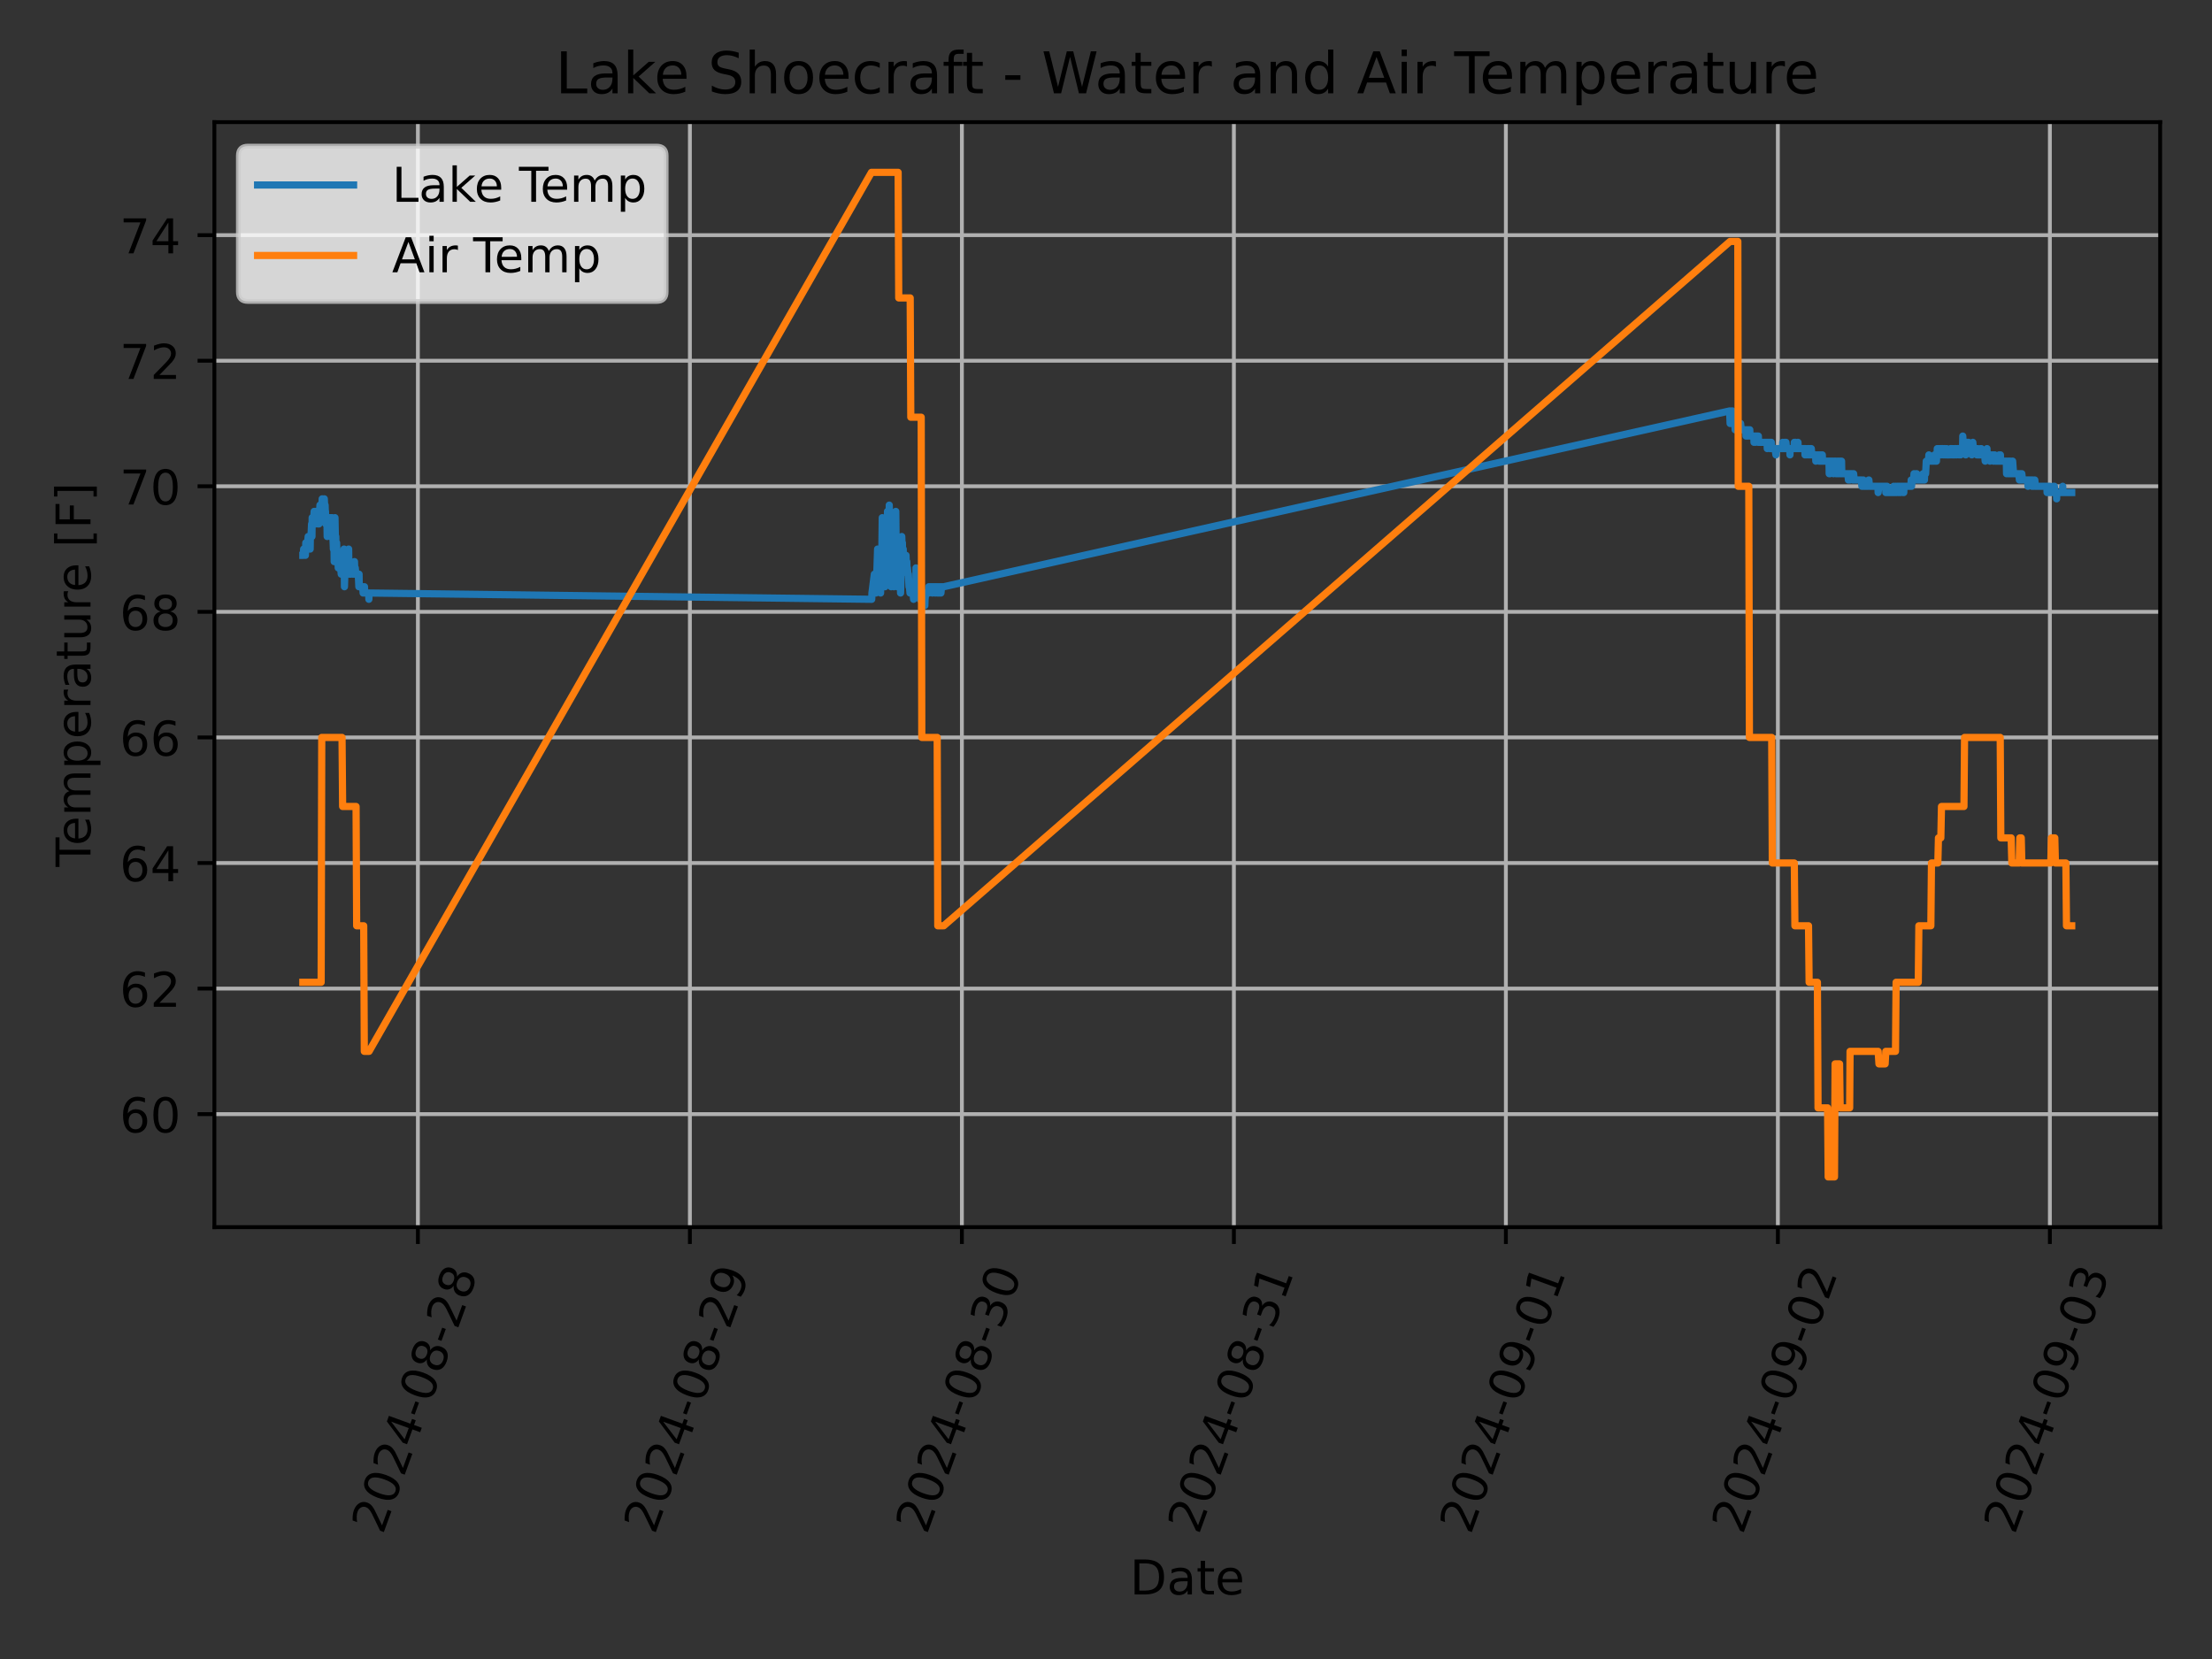 <?xml version="1.0" encoding="utf-8" standalone="no"?>
<!DOCTYPE svg PUBLIC "-//W3C//DTD SVG 1.1//EN"
  "http://www.w3.org/Graphics/SVG/1.1/DTD/svg11.dtd">
<!-- Created with matplotlib (https://matplotlib.org/) -->
<svg height="345.6pt" version="1.1" viewBox="0 0 460.8 345.6" width="460.8pt" xmlns="http://www.w3.org/2000/svg" xmlns:xlink="http://www.w3.org/1999/xlink">
 <rect x="0" y="0" width="460.8" height="345.6" fill="#333333" stroke="none"/>
 <defs>
  <style type="text/css">*{stroke-linecap:butt;stroke-linejoin:round;}</style>
 </defs>
 <g id="figure_1">
  <g id="patch_1">
   <path d="M 0 345.6 
L 460.8 345.6 
L 460.8 0 
L 0 0 
z
" style="fill:none;"/>
  </g>
  <g id="axes_1">
   <g id="patch_2">
    <path d="M 44.66 255.639 
L 450 255.639 
L 450 25.44 
L 44.66 25.44 
z
" style="fill:none;"/>
   </g>
   <g id="matplotlib.axis_1">
    <g id="xtick_1">
     <g id="line2d_1">
      <path clip-path="url(#pb63c6e32e8)" d="M 87.056 255.639 
L 87.056 25.44 
" style="fill:none;stroke:#b0b0b0;stroke-linecap:square;stroke-width:0.8;"/>
     </g>
     <g id="line2d_2">
      <defs>
       <path d="M 0 0 
L 0 3.5 
" id="m29707049fb" style="stroke:#000000;stroke-width:0.8;"/>
      </defs>
      <g>
       <use style="stroke:#000000;stroke-width:0.8;" x="87.056" xlink:href="#m29707049fb" y="255.639"/>
      </g>
     </g>
     <g id="text_1">
      <!-- 2024-08-28 -->
      <g transform="translate(79.711 319.848)rotate(-70)scale(0.1 -0.1)">
       <defs>
        <path d="M 19.188 8.297 
L 53.609 8.297 
L 53.609 0 
L 7.328 0 
L 7.328 8.297 
Q 12.938 14.109 22.625 23.891 
Q 32.328 33.688 34.812 36.531 
Q 39.547 41.844 41.422 45.531 
Q 43.312 49.219 43.312 52.781 
Q 43.312 58.594 39.234 62.25 
Q 35.156 65.922 28.609 65.922 
Q 23.969 65.922 18.812 64.312 
Q 13.672 62.703 7.812 59.422 
L 7.812 69.391 
Q 13.766 71.781 18.938 73 
Q 24.125 74.219 28.422 74.219 
Q 39.75 74.219 46.484 68.547 
Q 53.219 62.891 53.219 53.422 
Q 53.219 48.922 51.531 44.891 
Q 49.859 40.875 45.406 35.406 
Q 44.188 33.984 37.641 27.219 
Q 31.109 20.453 19.188 8.297 
z
" id="DejaVuSans-50"/>
        <path d="M 31.781 66.406 
Q 24.172 66.406 20.328 58.906 
Q 16.5 51.422 16.5 36.375 
Q 16.5 21.391 20.328 13.891 
Q 24.172 6.391 31.781 6.391 
Q 39.453 6.391 43.281 13.891 
Q 47.125 21.391 47.125 36.375 
Q 47.125 51.422 43.281 58.906 
Q 39.453 66.406 31.781 66.406 
z
M 31.781 74.219 
Q 44.047 74.219 50.516 64.516 
Q 56.984 54.828 56.984 36.375 
Q 56.984 17.969 50.516 8.266 
Q 44.047 -1.422 31.781 -1.422 
Q 19.531 -1.422 13.062 8.266 
Q 6.594 17.969 6.594 36.375 
Q 6.594 54.828 13.062 64.516 
Q 19.531 74.219 31.781 74.219 
z
" id="DejaVuSans-48"/>
        <path d="M 37.797 64.312 
L 12.891 25.391 
L 37.797 25.391 
z
M 35.203 72.906 
L 47.609 72.906 
L 47.609 25.391 
L 58.016 25.391 
L 58.016 17.188 
L 47.609 17.188 
L 47.609 0 
L 37.797 0 
L 37.797 17.188 
L 4.891 17.188 
L 4.891 26.703 
z
" id="DejaVuSans-52"/>
        <path d="M 4.891 31.391 
L 31.203 31.391 
L 31.203 23.391 
L 4.891 23.391 
z
" id="DejaVuSans-45"/>
        <path d="M 31.781 34.625 
Q 24.75 34.625 20.719 30.859 
Q 16.703 27.094 16.703 20.516 
Q 16.703 13.922 20.719 10.156 
Q 24.75 6.391 31.781 6.391 
Q 38.812 6.391 42.859 10.172 
Q 46.922 13.969 46.922 20.516 
Q 46.922 27.094 42.891 30.859 
Q 38.875 34.625 31.781 34.625 
z
M 21.922 38.812 
Q 15.578 40.375 12.031 44.719 
Q 8.5 49.078 8.5 55.328 
Q 8.5 64.062 14.719 69.141 
Q 20.953 74.219 31.781 74.219 
Q 42.672 74.219 48.875 69.141 
Q 55.078 64.062 55.078 55.328 
Q 55.078 49.078 51.531 44.719 
Q 48 40.375 41.703 38.812 
Q 48.828 37.156 52.797 32.312 
Q 56.781 27.484 56.781 20.516 
Q 56.781 9.906 50.312 4.234 
Q 43.844 -1.422 31.781 -1.422 
Q 19.734 -1.422 13.25 4.234 
Q 6.781 9.906 6.781 20.516 
Q 6.781 27.484 10.781 32.312 
Q 14.797 37.156 21.922 38.812 
z
M 18.312 54.391 
Q 18.312 48.734 21.844 45.562 
Q 25.391 42.391 31.781 42.391 
Q 38.141 42.391 41.719 45.562 
Q 45.312 48.734 45.312 54.391 
Q 45.312 60.062 41.719 63.234 
Q 38.141 66.406 31.781 66.406 
Q 25.391 66.406 21.844 63.234 
Q 18.312 60.062 18.312 54.391 
z
" id="DejaVuSans-56"/>
       </defs>
       <use xlink:href="#DejaVuSans-50"/>
       <use x="63.623" xlink:href="#DejaVuSans-48"/>
       <use x="127.246" xlink:href="#DejaVuSans-50"/>
       <use x="190.869" xlink:href="#DejaVuSans-52"/>
       <use x="254.492" xlink:href="#DejaVuSans-45"/>
       <use x="290.576" xlink:href="#DejaVuSans-48"/>
       <use x="354.199" xlink:href="#DejaVuSans-56"/>
       <use x="417.822" xlink:href="#DejaVuSans-45"/>
       <use x="453.906" xlink:href="#DejaVuSans-50"/>
       <use x="517.529" xlink:href="#DejaVuSans-56"/>
      </g>
     </g>
    </g>
    <g id="xtick_2">
     <g id="line2d_3">
      <path clip-path="url(#pb63c6e32e8)" d="M 143.718 255.639 
L 143.718 25.44 
" style="fill:none;stroke:#b0b0b0;stroke-linecap:square;stroke-width:0.8;"/>
     </g>
     <g id="line2d_4">
      <g>
       <use style="stroke:#000000;stroke-width:0.8;" x="143.718" xlink:href="#m29707049fb" y="255.639"/>
      </g>
     </g>
     <g id="text_2">
      <!-- 2024-08-29 -->
      <g transform="translate(136.373 319.848)rotate(-70)scale(0.1 -0.1)">
       <defs>
        <path d="M 10.984 1.516 
L 10.984 10.5 
Q 14.703 8.734 18.5 7.812 
Q 22.312 6.891 25.984 6.891 
Q 35.75 6.891 40.891 13.453 
Q 46.047 20.016 46.781 33.406 
Q 43.953 29.203 39.594 26.953 
Q 35.25 24.703 29.984 24.703 
Q 19.047 24.703 12.672 31.312 
Q 6.297 37.938 6.297 49.422 
Q 6.297 60.641 12.938 67.422 
Q 19.578 74.219 30.609 74.219 
Q 43.266 74.219 49.922 64.516 
Q 56.594 54.828 56.594 36.375 
Q 56.594 19.141 48.406 8.859 
Q 40.234 -1.422 26.422 -1.422 
Q 22.703 -1.422 18.891 -0.688 
Q 15.094 0.047 10.984 1.516 
z
M 30.609 32.422 
Q 37.25 32.422 41.125 36.953 
Q 45.016 41.5 45.016 49.422 
Q 45.016 57.281 41.125 61.844 
Q 37.25 66.406 30.609 66.406 
Q 23.969 66.406 20.094 61.844 
Q 16.219 57.281 16.219 49.422 
Q 16.219 41.5 20.094 36.953 
Q 23.969 32.422 30.609 32.422 
z
" id="DejaVuSans-57"/>
       </defs>
       <use xlink:href="#DejaVuSans-50"/>
       <use x="63.623" xlink:href="#DejaVuSans-48"/>
       <use x="127.246" xlink:href="#DejaVuSans-50"/>
       <use x="190.869" xlink:href="#DejaVuSans-52"/>
       <use x="254.492" xlink:href="#DejaVuSans-45"/>
       <use x="290.576" xlink:href="#DejaVuSans-48"/>
       <use x="354.199" xlink:href="#DejaVuSans-56"/>
       <use x="417.822" xlink:href="#DejaVuSans-45"/>
       <use x="453.906" xlink:href="#DejaVuSans-50"/>
       <use x="517.529" xlink:href="#DejaVuSans-57"/>
      </g>
     </g>
    </g>
    <g id="xtick_3">
     <g id="line2d_5">
      <path clip-path="url(#pb63c6e32e8)" d="M 200.38 255.639 
L 200.38 25.44 
" style="fill:none;stroke:#b0b0b0;stroke-linecap:square;stroke-width:0.8;"/>
     </g>
     <g id="line2d_6">
      <g>
       <use style="stroke:#000000;stroke-width:0.8;" x="200.38" xlink:href="#m29707049fb" y="255.639"/>
      </g>
     </g>
     <g id="text_3">
      <!-- 2024-08-30 -->
      <g transform="translate(193.034 319.848)rotate(-70)scale(0.1 -0.1)">
       <defs>
        <path d="M 40.578 39.312 
Q 47.656 37.797 51.625 33 
Q 55.609 28.219 55.609 21.188 
Q 55.609 10.406 48.188 4.484 
Q 40.766 -1.422 27.094 -1.422 
Q 22.516 -1.422 17.656 -0.516 
Q 12.797 0.391 7.625 2.203 
L 7.625 11.719 
Q 11.719 9.328 16.594 8.109 
Q 21.484 6.891 26.812 6.891 
Q 36.078 6.891 40.938 10.547 
Q 45.797 14.203 45.797 21.188 
Q 45.797 27.641 41.281 31.266 
Q 36.766 34.906 28.719 34.906 
L 20.219 34.906 
L 20.219 43.016 
L 29.109 43.016 
Q 36.375 43.016 40.234 45.922 
Q 44.094 48.828 44.094 54.297 
Q 44.094 59.906 40.109 62.906 
Q 36.141 65.922 28.719 65.922 
Q 24.656 65.922 20.016 65.031 
Q 15.375 64.156 9.812 62.312 
L 9.812 71.094 
Q 15.438 72.656 20.344 73.438 
Q 25.25 74.219 29.594 74.219 
Q 40.828 74.219 47.359 69.109 
Q 53.906 64.016 53.906 55.328 
Q 53.906 49.266 50.438 45.094 
Q 46.969 40.922 40.578 39.312 
z
" id="DejaVuSans-51"/>
       </defs>
       <use xlink:href="#DejaVuSans-50"/>
       <use x="63.623" xlink:href="#DejaVuSans-48"/>
       <use x="127.246" xlink:href="#DejaVuSans-50"/>
       <use x="190.869" xlink:href="#DejaVuSans-52"/>
       <use x="254.492" xlink:href="#DejaVuSans-45"/>
       <use x="290.576" xlink:href="#DejaVuSans-48"/>
       <use x="354.199" xlink:href="#DejaVuSans-56"/>
       <use x="417.822" xlink:href="#DejaVuSans-45"/>
       <use x="453.906" xlink:href="#DejaVuSans-51"/>
       <use x="517.529" xlink:href="#DejaVuSans-48"/>
      </g>
     </g>
    </g>
    <g id="xtick_4">
     <g id="line2d_7">
      <path clip-path="url(#pb63c6e32e8)" d="M 257.041 255.639 
L 257.041 25.44 
" style="fill:none;stroke:#b0b0b0;stroke-linecap:square;stroke-width:0.8;"/>
     </g>
     <g id="line2d_8">
      <g>
       <use style="stroke:#000000;stroke-width:0.8;" x="257.041" xlink:href="#m29707049fb" y="255.639"/>
      </g>
     </g>
     <g id="text_4">
      <!-- 2024-08-31 -->
      <g transform="translate(249.696 319.848)rotate(-70)scale(0.1 -0.1)">
       <defs>
        <path d="M 12.406 8.297 
L 28.516 8.297 
L 28.516 63.922 
L 10.984 60.406 
L 10.984 69.391 
L 28.422 72.906 
L 38.281 72.906 
L 38.281 8.297 
L 54.391 8.297 
L 54.391 0 
L 12.406 0 
z
" id="DejaVuSans-49"/>
       </defs>
       <use xlink:href="#DejaVuSans-50"/>
       <use x="63.623" xlink:href="#DejaVuSans-48"/>
       <use x="127.246" xlink:href="#DejaVuSans-50"/>
       <use x="190.869" xlink:href="#DejaVuSans-52"/>
       <use x="254.492" xlink:href="#DejaVuSans-45"/>
       <use x="290.576" xlink:href="#DejaVuSans-48"/>
       <use x="354.199" xlink:href="#DejaVuSans-56"/>
       <use x="417.822" xlink:href="#DejaVuSans-45"/>
       <use x="453.906" xlink:href="#DejaVuSans-51"/>
       <use x="517.529" xlink:href="#DejaVuSans-49"/>
      </g>
     </g>
    </g>
    <g id="xtick_5">
     <g id="line2d_9">
      <path clip-path="url(#pb63c6e32e8)" d="M 313.703 255.639 
L 313.703 25.44 
" style="fill:none;stroke:#b0b0b0;stroke-linecap:square;stroke-width:0.8;"/>
     </g>
     <g id="line2d_10">
      <g>
       <use style="stroke:#000000;stroke-width:0.8;" x="313.703" xlink:href="#m29707049fb" y="255.639"/>
      </g>
     </g>
     <g id="text_5">
      <!-- 2024-09-01 -->
      <g transform="translate(306.357 319.848)rotate(-70)scale(0.1 -0.1)">
       <use xlink:href="#DejaVuSans-50"/>
       <use x="63.623" xlink:href="#DejaVuSans-48"/>
       <use x="127.246" xlink:href="#DejaVuSans-50"/>
       <use x="190.869" xlink:href="#DejaVuSans-52"/>
       <use x="254.492" xlink:href="#DejaVuSans-45"/>
       <use x="290.576" xlink:href="#DejaVuSans-48"/>
       <use x="354.199" xlink:href="#DejaVuSans-57"/>
       <use x="417.822" xlink:href="#DejaVuSans-45"/>
       <use x="453.906" xlink:href="#DejaVuSans-48"/>
       <use x="517.529" xlink:href="#DejaVuSans-49"/>
      </g>
     </g>
    </g>
    <g id="xtick_6">
     <g id="line2d_11">
      <path clip-path="url(#pb63c6e32e8)" d="M 370.364 255.639 
L 370.364 25.44 
" style="fill:none;stroke:#b0b0b0;stroke-linecap:square;stroke-width:0.8;"/>
     </g>
     <g id="line2d_12">
      <g>
       <use style="stroke:#000000;stroke-width:0.8;" x="370.364" xlink:href="#m29707049fb" y="255.639"/>
      </g>
     </g>
     <g id="text_6">
      <!-- 2024-09-02 -->
      <g transform="translate(363.019 319.848)rotate(-70)scale(0.1 -0.1)">
       <use xlink:href="#DejaVuSans-50"/>
       <use x="63.623" xlink:href="#DejaVuSans-48"/>
       <use x="127.246" xlink:href="#DejaVuSans-50"/>
       <use x="190.869" xlink:href="#DejaVuSans-52"/>
       <use x="254.492" xlink:href="#DejaVuSans-45"/>
       <use x="290.576" xlink:href="#DejaVuSans-48"/>
       <use x="354.199" xlink:href="#DejaVuSans-57"/>
       <use x="417.822" xlink:href="#DejaVuSans-45"/>
       <use x="453.906" xlink:href="#DejaVuSans-48"/>
       <use x="517.529" xlink:href="#DejaVuSans-50"/>
      </g>
     </g>
    </g>
    <g id="xtick_7">
     <g id="line2d_13">
      <path clip-path="url(#pb63c6e32e8)" d="M 427.026 255.639 
L 427.026 25.44 
" style="fill:none;stroke:#b0b0b0;stroke-linecap:square;stroke-width:0.8;"/>
     </g>
     <g id="line2d_14">
      <g>
       <use style="stroke:#000000;stroke-width:0.8;" x="427.026" xlink:href="#m29707049fb" y="255.639"/>
      </g>
     </g>
     <g id="text_7">
      <!-- 2024-09-03 -->
      <g transform="translate(419.68 319.848)rotate(-70)scale(0.1 -0.1)">
       <use xlink:href="#DejaVuSans-50"/>
       <use x="63.623" xlink:href="#DejaVuSans-48"/>
       <use x="127.246" xlink:href="#DejaVuSans-50"/>
       <use x="190.869" xlink:href="#DejaVuSans-52"/>
       <use x="254.492" xlink:href="#DejaVuSans-45"/>
       <use x="290.576" xlink:href="#DejaVuSans-48"/>
       <use x="354.199" xlink:href="#DejaVuSans-57"/>
       <use x="417.822" xlink:href="#DejaVuSans-45"/>
       <use x="453.906" xlink:href="#DejaVuSans-48"/>
       <use x="517.529" xlink:href="#DejaVuSans-51"/>
      </g>
     </g>
    </g>
    <g id="text_8">
     <!-- Date -->
     <g transform="translate(235.379 332.158)scale(0.1 -0.1)">
      <defs>
       <path d="M 19.672 64.797 
L 19.672 8.109 
L 31.594 8.109 
Q 46.688 8.109 53.688 14.938 
Q 60.688 21.781 60.688 36.531 
Q 60.688 51.172 53.688 57.984 
Q 46.688 64.797 31.594 64.797 
z
M 9.812 72.906 
L 30.078 72.906 
Q 51.266 72.906 61.172 64.094 
Q 71.094 55.281 71.094 36.531 
Q 71.094 17.672 61.125 8.828 
Q 51.172 0 30.078 0 
L 9.812 0 
z
" id="DejaVuSans-68"/>
       <path d="M 34.281 27.484 
Q 23.391 27.484 19.188 25 
Q 14.984 22.516 14.984 16.5 
Q 14.984 11.719 18.141 8.906 
Q 21.297 6.109 26.703 6.109 
Q 34.188 6.109 38.703 11.406 
Q 43.219 16.703 43.219 25.484 
L 43.219 27.484 
z
M 52.203 31.203 
L 52.203 0 
L 43.219 0 
L 43.219 8.297 
Q 40.141 3.328 35.547 0.953 
Q 30.953 -1.422 24.312 -1.422 
Q 15.922 -1.422 10.953 3.297 
Q 6 8.016 6 15.922 
Q 6 25.141 12.172 29.828 
Q 18.359 34.516 30.609 34.516 
L 43.219 34.516 
L 43.219 35.406 
Q 43.219 41.609 39.141 45 
Q 35.062 48.391 27.688 48.391 
Q 23 48.391 18.547 47.266 
Q 14.109 46.141 10.016 43.891 
L 10.016 52.203 
Q 14.938 54.109 19.578 55.047 
Q 24.219 56 28.609 56 
Q 40.484 56 46.344 49.844 
Q 52.203 43.703 52.203 31.203 
z
" id="DejaVuSans-97"/>
       <path d="M 18.312 70.219 
L 18.312 54.688 
L 36.812 54.688 
L 36.812 47.703 
L 18.312 47.703 
L 18.312 18.016 
Q 18.312 11.328 20.141 9.422 
Q 21.969 7.516 27.594 7.516 
L 36.812 7.516 
L 36.812 0 
L 27.594 0 
Q 17.188 0 13.234 3.875 
Q 9.281 7.766 9.281 18.016 
L 9.281 47.703 
L 2.688 47.703 
L 2.688 54.688 
L 9.281 54.688 
L 9.281 70.219 
z
" id="DejaVuSans-116"/>
       <path d="M 56.203 29.594 
L 56.203 25.203 
L 14.891 25.203 
Q 15.484 15.922 20.484 11.062 
Q 25.484 6.203 34.422 6.203 
Q 39.594 6.203 44.453 7.469 
Q 49.312 8.734 54.109 11.281 
L 54.109 2.781 
Q 49.266 0.734 44.188 -0.344 
Q 39.109 -1.422 33.891 -1.422 
Q 20.797 -1.422 13.156 6.188 
Q 5.516 13.812 5.516 26.812 
Q 5.516 40.234 12.766 48.109 
Q 20.016 56 32.328 56 
Q 43.359 56 49.781 48.891 
Q 56.203 41.797 56.203 29.594 
z
M 47.219 32.234 
Q 47.125 39.594 43.094 43.984 
Q 39.062 48.391 32.422 48.391 
Q 24.906 48.391 20.391 44.141 
Q 15.875 39.891 15.188 32.172 
z
" id="DejaVuSans-101"/>
      </defs>
      <use xlink:href="#DejaVuSans-68"/>
      <use x="77.002" xlink:href="#DejaVuSans-97"/>
      <use x="138.281" xlink:href="#DejaVuSans-116"/>
      <use x="177.49" xlink:href="#DejaVuSans-101"/>
     </g>
    </g>
   </g>
   <g id="matplotlib.axis_2">
    <g id="ytick_1">
     <g id="line2d_15">
      <path clip-path="url(#pb63c6e32e8)" d="M 44.66 232.096 
L 450 232.096 
" style="fill:none;stroke:#b0b0b0;stroke-linecap:square;stroke-width:0.8;"/>
     </g>
     <g id="line2d_16">
      <defs>
       <path d="M 0 0 
L -3.5 0 
" id="m325c4280bf" style="stroke:#000000;stroke-width:0.8;"/>
      </defs>
      <g>
       <use style="stroke:#000000;stroke-width:0.8;" x="44.66" xlink:href="#m325c4280bf" y="232.096"/>
      </g>
     </g>
     <g id="text_9">
      <!-- 60 -->
      <g transform="translate(24.935 235.895)scale(0.1 -0.1)">
       <defs>
        <path d="M 33.016 40.375 
Q 26.375 40.375 22.484 35.828 
Q 18.609 31.297 18.609 23.391 
Q 18.609 15.531 22.484 10.953 
Q 26.375 6.391 33.016 6.391 
Q 39.656 6.391 43.531 10.953 
Q 47.406 15.531 47.406 23.391 
Q 47.406 31.297 43.531 35.828 
Q 39.656 40.375 33.016 40.375 
z
M 52.594 71.297 
L 52.594 62.312 
Q 48.875 64.062 45.094 64.984 
Q 41.312 65.922 37.594 65.922 
Q 27.828 65.922 22.672 59.328 
Q 17.531 52.734 16.797 39.406 
Q 19.672 43.656 24.016 45.922 
Q 28.375 48.188 33.594 48.188 
Q 44.578 48.188 50.953 41.516 
Q 57.328 34.859 57.328 23.391 
Q 57.328 12.156 50.688 5.359 
Q 44.047 -1.422 33.016 -1.422 
Q 20.359 -1.422 13.672 8.266 
Q 6.984 17.969 6.984 36.375 
Q 6.984 53.656 15.188 63.938 
Q 23.391 74.219 37.203 74.219 
Q 40.922 74.219 44.703 73.484 
Q 48.484 72.75 52.594 71.297 
z
" id="DejaVuSans-54"/>
       </defs>
       <use xlink:href="#DejaVuSans-54"/>
       <use x="63.623" xlink:href="#DejaVuSans-48"/>
      </g>
     </g>
    </g>
    <g id="ytick_2">
     <g id="line2d_17">
      <path clip-path="url(#pb63c6e32e8)" d="M 44.66 205.937 
L 450 205.937 
" style="fill:none;stroke:#b0b0b0;stroke-linecap:square;stroke-width:0.8;"/>
     </g>
     <g id="line2d_18">
      <g>
       <use style="stroke:#000000;stroke-width:0.8;" x="44.66" xlink:href="#m325c4280bf" y="205.937"/>
      </g>
     </g>
     <g id="text_10">
      <!-- 62 -->
      <g transform="translate(24.935 209.736)scale(0.1 -0.1)">
       <use xlink:href="#DejaVuSans-54"/>
       <use x="63.623" xlink:href="#DejaVuSans-50"/>
      </g>
     </g>
    </g>
    <g id="ytick_3">
     <g id="line2d_19">
      <path clip-path="url(#pb63c6e32e8)" d="M 44.66 179.778 
L 450 179.778 
" style="fill:none;stroke:#b0b0b0;stroke-linecap:square;stroke-width:0.8;"/>
     </g>
     <g id="line2d_20">
      <g>
       <use style="stroke:#000000;stroke-width:0.8;" x="44.66" xlink:href="#m325c4280bf" y="179.778"/>
      </g>
     </g>
     <g id="text_11">
      <!-- 64 -->
      <g transform="translate(24.935 183.577)scale(0.1 -0.1)">
       <use xlink:href="#DejaVuSans-54"/>
       <use x="63.623" xlink:href="#DejaVuSans-52"/>
      </g>
     </g>
    </g>
    <g id="ytick_4">
     <g id="line2d_21">
      <path clip-path="url(#pb63c6e32e8)" d="M 44.66 153.619 
L 450 153.619 
" style="fill:none;stroke:#b0b0b0;stroke-linecap:square;stroke-width:0.8;"/>
     </g>
     <g id="line2d_22">
      <g>
       <use style="stroke:#000000;stroke-width:0.8;" x="44.66" xlink:href="#m325c4280bf" y="153.619"/>
      </g>
     </g>
     <g id="text_12">
      <!-- 66 -->
      <g transform="translate(24.935 157.418)scale(0.1 -0.1)">
       <use xlink:href="#DejaVuSans-54"/>
       <use x="63.623" xlink:href="#DejaVuSans-54"/>
      </g>
     </g>
    </g>
    <g id="ytick_5">
     <g id="line2d_23">
      <path clip-path="url(#pb63c6e32e8)" d="M 44.66 127.46 
L 450 127.46 
" style="fill:none;stroke:#b0b0b0;stroke-linecap:square;stroke-width:0.8;"/>
     </g>
     <g id="line2d_24">
      <g>
       <use style="stroke:#000000;stroke-width:0.8;" x="44.66" xlink:href="#m325c4280bf" y="127.46"/>
      </g>
     </g>
     <g id="text_13">
      <!-- 68 -->
      <g transform="translate(24.935 131.259)scale(0.1 -0.1)">
       <use xlink:href="#DejaVuSans-54"/>
       <use x="63.623" xlink:href="#DejaVuSans-56"/>
      </g>
     </g>
    </g>
    <g id="ytick_6">
     <g id="line2d_25">
      <path clip-path="url(#pb63c6e32e8)" d="M 44.66 101.301 
L 450 101.301 
" style="fill:none;stroke:#b0b0b0;stroke-linecap:square;stroke-width:0.8;"/>
     </g>
     <g id="line2d_26">
      <g>
       <use style="stroke:#000000;stroke-width:0.8;" x="44.66" xlink:href="#m325c4280bf" y="101.301"/>
      </g>
     </g>
     <g id="text_14">
      <!-- 70 -->
      <g transform="translate(24.935 105.1)scale(0.1 -0.1)">
       <defs>
        <path d="M 8.203 72.906 
L 55.078 72.906 
L 55.078 68.703 
L 28.609 0 
L 18.312 0 
L 43.219 64.594 
L 8.203 64.594 
z
" id="DejaVuSans-55"/>
       </defs>
       <use xlink:href="#DejaVuSans-55"/>
       <use x="63.623" xlink:href="#DejaVuSans-48"/>
      </g>
     </g>
    </g>
    <g id="ytick_7">
     <g id="line2d_27">
      <path clip-path="url(#pb63c6e32e8)" d="M 44.66 75.142 
L 450 75.142 
" style="fill:none;stroke:#b0b0b0;stroke-linecap:square;stroke-width:0.8;"/>
     </g>
     <g id="line2d_28">
      <g>
       <use style="stroke:#000000;stroke-width:0.8;" x="44.66" xlink:href="#m325c4280bf" y="75.142"/>
      </g>
     </g>
     <g id="text_15">
      <!-- 72 -->
      <g transform="translate(24.935 78.941)scale(0.1 -0.1)">
       <use xlink:href="#DejaVuSans-55"/>
       <use x="63.623" xlink:href="#DejaVuSans-50"/>
      </g>
     </g>
    </g>
    <g id="ytick_8">
     <g id="line2d_29">
      <path clip-path="url(#pb63c6e32e8)" d="M 44.66 48.983 
L 450 48.983 
" style="fill:none;stroke:#b0b0b0;stroke-linecap:square;stroke-width:0.8;"/>
     </g>
     <g id="line2d_30">
      <g>
       <use style="stroke:#000000;stroke-width:0.8;" x="44.66" xlink:href="#m325c4280bf" y="48.983"/>
      </g>
     </g>
     <g id="text_16">
      <!-- 74 -->
      <g transform="translate(24.935 52.782)scale(0.1 -0.1)">
       <use xlink:href="#DejaVuSans-55"/>
       <use x="63.623" xlink:href="#DejaVuSans-52"/>
      </g>
     </g>
    </g>
    <g id="text_17">
     <!-- Temperature [F] -->
     <g transform="translate(18.855 180.575)rotate(-90)scale(0.1 -0.1)">
      <defs>
       <path d="M -0.297 72.906 
L 61.375 72.906 
L 61.375 64.594 
L 35.5 64.594 
L 35.5 0 
L 25.594 0 
L 25.594 64.594 
L -0.297 64.594 
z
" id="DejaVuSans-84"/>
       <path d="M 52 44.188 
Q 55.375 50.25 60.062 53.125 
Q 64.75 56 71.094 56 
Q 79.641 56 84.281 50.016 
Q 88.922 44.047 88.922 33.016 
L 88.922 0 
L 79.891 0 
L 79.891 32.719 
Q 79.891 40.578 77.094 44.375 
Q 74.312 48.188 68.609 48.188 
Q 61.625 48.188 57.562 43.547 
Q 53.516 38.922 53.516 30.906 
L 53.516 0 
L 44.484 0 
L 44.484 32.719 
Q 44.484 40.625 41.703 44.406 
Q 38.922 48.188 33.109 48.188 
Q 26.219 48.188 22.156 43.531 
Q 18.109 38.875 18.109 30.906 
L 18.109 0 
L 9.078 0 
L 9.078 54.688 
L 18.109 54.688 
L 18.109 46.188 
Q 21.188 51.219 25.484 53.609 
Q 29.781 56 35.688 56 
Q 41.656 56 45.828 52.969 
Q 50 49.953 52 44.188 
z
" id="DejaVuSans-109"/>
       <path d="M 18.109 8.203 
L 18.109 -20.797 
L 9.078 -20.797 
L 9.078 54.688 
L 18.109 54.688 
L 18.109 46.391 
Q 20.953 51.266 25.266 53.625 
Q 29.594 56 35.594 56 
Q 45.562 56 51.781 48.094 
Q 58.016 40.188 58.016 27.297 
Q 58.016 14.406 51.781 6.484 
Q 45.562 -1.422 35.594 -1.422 
Q 29.594 -1.422 25.266 0.953 
Q 20.953 3.328 18.109 8.203 
z
M 48.688 27.297 
Q 48.688 37.203 44.609 42.844 
Q 40.531 48.484 33.406 48.484 
Q 26.266 48.484 22.188 42.844 
Q 18.109 37.203 18.109 27.297 
Q 18.109 17.391 22.188 11.75 
Q 26.266 6.109 33.406 6.109 
Q 40.531 6.109 44.609 11.75 
Q 48.688 17.391 48.688 27.297 
z
" id="DejaVuSans-112"/>
       <path d="M 41.109 46.297 
Q 39.594 47.172 37.812 47.578 
Q 36.031 48 33.891 48 
Q 26.266 48 22.188 43.047 
Q 18.109 38.094 18.109 28.812 
L 18.109 0 
L 9.078 0 
L 9.078 54.688 
L 18.109 54.688 
L 18.109 46.188 
Q 20.953 51.172 25.484 53.578 
Q 30.031 56 36.531 56 
Q 37.453 56 38.578 55.875 
Q 39.703 55.766 41.062 55.516 
z
" id="DejaVuSans-114"/>
       <path d="M 8.5 21.578 
L 8.5 54.688 
L 17.484 54.688 
L 17.484 21.922 
Q 17.484 14.156 20.5 10.266 
Q 23.531 6.391 29.594 6.391 
Q 36.859 6.391 41.078 11.031 
Q 45.312 15.672 45.312 23.688 
L 45.312 54.688 
L 54.297 54.688 
L 54.297 0 
L 45.312 0 
L 45.312 8.406 
Q 42.047 3.422 37.719 1 
Q 33.406 -1.422 27.688 -1.422 
Q 18.266 -1.422 13.375 4.438 
Q 8.5 10.297 8.5 21.578 
z
M 31.109 56 
z
" id="DejaVuSans-117"/>
       <path id="DejaVuSans-32"/>
       <path d="M 8.594 75.984 
L 29.297 75.984 
L 29.297 69 
L 17.578 69 
L 17.578 -6.203 
L 29.297 -6.203 
L 29.297 -13.188 
L 8.594 -13.188 
z
" id="DejaVuSans-91"/>
       <path d="M 9.812 72.906 
L 51.703 72.906 
L 51.703 64.594 
L 19.672 64.594 
L 19.672 43.109 
L 48.578 43.109 
L 48.578 34.812 
L 19.672 34.812 
L 19.672 0 
L 9.812 0 
z
" id="DejaVuSans-70"/>
       <path d="M 30.422 75.984 
L 30.422 -13.188 
L 9.719 -13.188 
L 9.719 -6.203 
L 21.391 -6.203 
L 21.391 69 
L 9.719 69 
L 9.719 75.984 
z
" id="DejaVuSans-93"/>
      </defs>
      <use xlink:href="#DejaVuSans-84"/>
      <use x="44.084" xlink:href="#DejaVuSans-101"/>
      <use x="105.607" xlink:href="#DejaVuSans-109"/>
      <use x="203.02" xlink:href="#DejaVuSans-112"/>
      <use x="266.496" xlink:href="#DejaVuSans-101"/>
      <use x="328.02" xlink:href="#DejaVuSans-114"/>
      <use x="369.133" xlink:href="#DejaVuSans-97"/>
      <use x="430.412" xlink:href="#DejaVuSans-116"/>
      <use x="469.621" xlink:href="#DejaVuSans-117"/>
      <use x="533" xlink:href="#DejaVuSans-114"/>
      <use x="571.863" xlink:href="#DejaVuSans-101"/>
      <use x="633.387" xlink:href="#DejaVuSans-32"/>
      <use x="665.174" xlink:href="#DejaVuSans-91"/>
      <use x="704.188" xlink:href="#DejaVuSans-70"/>
      <use x="761.707" xlink:href="#DejaVuSans-93"/>
     </g>
    </g>
   </g>
   <g id="line2d_31">
    <path clip-path="url(#pb63c6e32e8)" d="M 63.085 115.688 
L 63.171 115.688 
L 63.253 114.38 
L 63.335 115.688 
L 63.457 114.38 
L 63.58 114.38 
L 63.621 115.688 
L 63.662 114.38 
L 63.703 113.072 
L 63.744 114.38 
L 63.785 114.38 
L 63.908 113.072 
L 64.074 113.072 
L 64.199 111.765 
L 64.325 113.072 
L 64.366 113.072 
L 64.448 114.38 
L 64.574 111.765 
L 64.614 114.38 
L 64.655 111.765 
L 64.781 111.765 
L 64.906 109.149 
L 64.948 109.149 
L 64.988 111.765 
L 65.03 107.841 
L 65.07 107.841 
L 65.112 109.149 
L 65.154 107.841 
L 65.359 107.841 
L 65.443 106.533 
L 65.527 107.841 
L 65.569 106.533 
L 65.692 109.149 
L 65.733 109.149 
L 65.816 106.533 
L 65.859 107.841 
L 65.943 106.533 
L 66.067 107.841 
L 66.149 107.841 
L 66.232 109.149 
L 66.273 107.841 
L 66.316 109.149 
L 66.441 109.149 
L 66.651 105.225 
L 66.774 106.533 
L 66.815 106.533 
L 66.859 107.841 
L 66.986 105.225 
L 67.07 105.225 
L 67.113 103.917 
L 67.153 105.225 
L 67.195 105.225 
L 67.236 106.533 
L 67.305 105.225 
L 67.472 105.225 
L 67.557 103.917 
L 67.684 106.533 
L 67.727 105.225 
L 67.77 106.533 
L 67.81 106.533 
L 67.853 109.149 
L 67.938 107.841 
L 68.024 109.149 
L 68.116 109.149 
L 68.157 111.765 
L 68.199 109.149 
L 68.364 109.149 
L 68.405 107.841 
L 68.446 109.149 
L 68.487 109.149 
L 68.531 107.841 
L 68.572 109.149 
L 68.615 109.149 
L 68.739 107.841 
L 68.824 111.765 
L 68.948 107.841 
L 69.037 111.765 
L 69.118 109.149 
L 69.159 111.765 
L 69.2 107.841 
L 69.449 114.38 
L 69.533 109.149 
L 69.616 116.996 
L 69.659 113.072 
L 69.783 107.841 
L 69.914 114.38 
L 69.954 111.765 
L 70.04 116.996 
L 70.124 113.072 
L 70.253 116.996 
L 70.335 115.688 
L 70.462 118.304 
L 70.504 116.996 
L 70.544 118.304 
L 70.96 118.304 
L 71.085 119.612 
L 71.126 119.612 
L 71.252 118.304 
L 71.335 119.612 
L 71.417 116.996 
L 71.545 119.612 
L 71.669 114.38 
L 71.755 122.228 
L 71.837 119.612 
L 71.964 119.612 
L 72.05 115.688 
L 72.091 119.612 
L 72.132 118.304 
L 72.216 115.688 
L 72.256 116.996 
L 72.339 115.688 
L 72.466 116.996 
L 72.507 115.688 
L 72.548 116.996 
L 72.59 118.304 
L 72.631 114.38 
L 72.673 118.304 
L 72.757 119.612 
L 72.842 116.996 
L 72.882 118.304 
L 72.923 118.304 
L 72.964 116.996 
L 73.047 119.612 
L 73.089 116.996 
L 73.17 118.304 
L 73.379 118.304 
L 73.508 119.612 
L 73.632 118.304 
L 73.762 119.612 
L 73.846 116.996 
L 73.888 118.304 
L 74.011 118.304 
L 74.135 119.612 
L 74.632 119.612 
L 74.757 122.228 
L 74.8 119.612 
L 74.841 122.228 
L 75.556 122.228 
L 75.643 123.536 
L 75.768 122.228 
L 75.891 123.536 
L 75.932 122.228 
L 75.973 123.536 
L 76.803 123.536 
L 76.844 124.844 
L 76.885 123.536 
L 181.598 124.844 
L 181.64 123.536 
L 182.136 119.612 
L 182.177 123.536 
L 182.263 122.228 
L 182.35 123.536 
L 182.392 119.612 
L 182.493 123.536 
L 182.689 118.304 
L 182.818 114.38 
L 182.955 118.304 
L 183.186 122.228 
L 183.402 122.228 
L 183.442 123.536 
L 183.528 119.612 
L 183.569 122.228 
L 183.612 118.304 
L 183.657 118.304 
L 183.79 107.841 
L 183.909 118.304 
L 183.95 115.688 
L 184.083 119.612 
L 184.13 116.996 
L 184.213 118.304 
L 184.359 122.228 
L 184.492 118.304 
L 184.625 119.612 
L 184.666 119.612 
L 184.711 116.996 
L 184.794 118.304 
L 184.836 116.996 
L 184.877 106.533 
L 184.918 118.304 
L 184.959 111.765 
L 185.084 119.612 
L 185.124 115.688 
L 185.208 114.38 
L 185.249 105.225 
L 185.334 109.149 
L 185.374 107.841 
L 185.415 109.149 
L 185.641 122.228 
L 185.723 116.996 
L 185.791 118.304 
L 185.919 116.996 
L 185.961 116.996 
L 186.004 115.688 
L 186.045 116.996 
L 186.212 122.228 
L 186.386 116.996 
L 186.47 116.996 
L 186.609 106.533 
L 186.751 119.612 
L 186.795 116.996 
L 186.836 119.612 
L 186.888 122.228 
L 187.016 116.996 
L 187.181 122.228 
L 187.222 118.304 
L 187.264 119.612 
L 187.431 119.612 
L 187.474 116.996 
L 187.518 118.304 
L 187.604 123.536 
L 187.646 122.228 
L 187.769 118.304 
L 187.812 119.612 
L 187.856 111.765 
L 187.943 114.38 
L 187.985 113.072 
L 188.071 118.304 
L 188.112 115.688 
L 188.156 114.38 
L 188.196 115.688 
L 188.32 116.996 
L 188.362 116.996 
L 188.404 118.304 
L 188.445 116.996 
L 188.619 116.996 
L 188.701 118.304 
L 188.743 115.688 
L 188.784 116.996 
L 188.866 118.304 
L 188.906 116.996 
L 188.947 118.304 
L 189.031 118.304 
L 189.153 119.612 
L 189.237 119.612 
L 189.361 122.228 
L 189.443 122.228 
L 189.567 123.536 
L 190.19 123.536 
L 190.316 124.844 
L 190.44 123.536 
L 190.775 123.536 
L 190.816 118.304 
L 190.856 123.536 
L 190.897 123.536 
L 191.022 122.228 
L 191.11 123.536 
L 191.152 122.228 
L 191.195 123.536 
L 191.319 123.536 
L 191.36 122.228 
L 191.401 123.536 
L 191.524 123.536 
L 191.65 124.844 
L 191.692 123.536 
L 191.733 124.844 
L 192.62 124.844 
L 192.664 126.152 
L 192.705 124.844 
L 192.845 123.536 
L 193.362 123.536 
L 193.484 122.228 
L 193.526 123.536 
L 193.571 122.228 
L 194.198 122.228 
L 194.238 123.536 
L 194.28 122.228 
L 194.697 122.228 
L 194.825 123.536 
L 194.947 122.228 
L 195.151 122.228 
L 195.275 123.536 
L 195.4 122.228 
L 195.524 123.536 
L 195.648 123.536 
L 195.73 122.228 
L 195.77 123.536 
L 195.811 122.228 
L 195.893 122.228 
L 196.015 123.536 
L 196.148 122.228 
L 196.601 122.228 
L 360.315 85.606 
L 360.41 88.221 
L 360.608 88.221 
L 360.648 85.606 
L 360.691 88.221 
L 360.867 88.221 
L 360.909 85.606 
L 360.95 88.221 
L 361.375 88.221 
L 361.459 89.529 
L 361.586 88.221 
L 361.758 88.221 
L 361.801 89.529 
L 361.849 88.221 
L 361.939 88.221 
L 362.064 89.529 
L 362.19 89.529 
L 362.232 88.221 
L 362.273 89.529 
L 362.478 89.529 
L 362.602 88.221 
L 362.744 89.529 
L 363.679 89.529 
L 363.721 90.837 
L 363.761 89.529 
L 363.842 89.529 
L 363.884 90.837 
L 363.926 89.529 
L 364.009 89.529 
L 364.093 90.837 
L 364.222 89.529 
L 364.393 89.529 
L 364.475 90.837 
L 364.515 89.529 
L 364.556 90.837 
L 365.349 90.837 
L 365.39 92.145 
L 365.431 90.837 
L 365.643 90.837 
L 365.689 92.145 
L 365.75 90.837 
L 366.172 90.837 
L 366.259 92.145 
L 366.301 90.837 
L 366.343 92.145 
L 368.11 92.145 
L 368.152 93.453 
L 368.195 92.145 
L 368.615 92.145 
L 368.7 93.453 
L 368.83 92.145 
L 368.872 93.453 
L 368.913 92.145 
L 368.997 92.145 
L 369.123 93.453 
L 369.76 93.453 
L 369.956 94.761 
L 370.079 93.453 
L 371.333 93.453 
L 371.374 92.145 
L 371.416 93.453 
L 371.754 93.453 
L 371.795 92.145 
L 371.839 93.453 
L 371.922 93.453 
L 372.046 92.145 
L 372.169 93.453 
L 372.84 93.453 
L 372.881 94.761 
L 372.921 93.453 
L 373.745 93.453 
L 373.787 92.145 
L 373.828 93.453 
L 373.993 93.453 
L 374.048 92.145 
L 374.094 93.453 
L 374.51 93.453 
L 374.552 92.145 
L 374.594 93.453 
L 375.974 93.453 
L 376.014 94.761 
L 376.055 93.453 
L 376.1 93.453 
L 376.224 94.761 
L 376.396 93.453 
L 376.578 94.761 
L 376.703 93.453 
L 376.788 93.453 
L 376.913 94.761 
L 376.954 94.761 
L 377.039 93.453 
L 377.08 94.761 
L 377.121 93.453 
L 377.33 93.453 
L 377.452 94.761 
L 378.224 94.761 
L 378.265 96.069 
L 378.306 94.761 
L 378.856 94.761 
L 378.983 96.069 
L 379.109 94.761 
L 379.234 96.069 
L 379.364 94.761 
L 379.492 96.069 
L 379.579 96.069 
L 379.623 94.761 
L 379.664 96.069 
L 381.012 96.069 
L 381.054 98.685 
L 381.097 96.069 
L 381.178 96.069 
L 381.226 98.685 
L 381.267 96.069 
L 381.864 96.069 
L 381.947 98.685 
L 382.075 96.069 
L 382.377 96.069 
L 382.502 98.685 
L 382.545 98.685 
L 382.668 96.069 
L 382.791 98.685 
L 382.918 96.069 
L 383.043 98.685 
L 383.175 96.069 
L 383.216 96.069 
L 383.298 98.685 
L 383.34 96.069 
L 383.382 98.685 
L 383.423 98.685 
L 383.464 96.069 
L 383.506 98.685 
L 383.591 98.685 
L 383.633 96.069 
L 383.678 98.685 
L 384.93 98.685 
L 385.059 99.993 
L 385.193 98.685 
L 385.317 98.685 
L 385.36 99.993 
L 385.401 98.685 
L 385.854 98.685 
L 385.982 99.993 
L 386.023 99.993 
L 386.147 98.685 
L 386.274 99.993 
L 387.743 99.993 
L 387.867 101.301 
L 387.953 99.993 
L 388.078 101.301 
L 388.16 99.993 
L 388.283 101.301 
L 389.155 101.301 
L 389.283 99.993 
L 389.324 99.993 
L 389.448 101.301 
L 391.205 101.301 
L 391.246 102.609 
L 391.423 101.301 
L 392.808 101.301 
L 392.851 102.609 
L 392.895 101.301 
L 392.983 102.609 
L 393.11 101.301 
L 393.251 102.609 
L 394.445 102.609 
L 394.485 101.301 
L 394.529 102.609 
L 394.784 102.609 
L 394.908 101.301 
L 395.037 102.609 
L 395.12 102.609 
L 395.249 101.301 
L 395.498 101.301 
L 395.539 102.609 
L 395.58 101.301 
L 395.749 101.301 
L 395.878 102.609 
L 395.921 102.609 
L 396.047 101.301 
L 396.419 101.301 
L 396.46 102.609 
L 396.506 101.301 
L 396.551 101.301 
L 396.594 102.609 
L 396.637 101.301 
L 398.089 101.301 
L 398.13 99.993 
L 398.173 101.301 
L 398.214 101.301 
L 398.34 99.993 
L 398.636 99.993 
L 398.721 98.685 
L 398.847 99.993 
L 399.017 99.993 
L 399.111 98.685 
L 399.238 99.993 
L 399.281 98.685 
L 399.322 99.993 
L 400.548 99.993 
L 400.591 98.685 
L 400.632 99.993 
L 400.676 99.993 
L 400.799 98.685 
L 400.854 98.685 
L 400.895 99.993 
L 400.936 98.685 
L 401.146 98.685 
L 401.273 96.069 
L 401.736 96.069 
L 401.818 94.761 
L 401.943 96.069 
L 402.861 96.069 
L 402.985 94.761 
L 403.111 96.069 
L 403.235 96.069 
L 403.359 94.761 
L 403.401 96.069 
L 403.441 94.761 
L 403.525 94.761 
L 403.566 93.453 
L 403.606 94.761 
L 403.647 94.761 
L 403.773 93.453 
L 403.856 94.761 
L 403.897 93.453 
L 403.938 94.761 
L 404.061 94.761 
L 404.146 93.453 
L 404.187 94.761 
L 404.227 93.453 
L 404.268 93.453 
L 404.394 94.761 
L 404.537 93.453 
L 404.705 93.453 
L 404.833 94.761 
L 404.874 93.453 
L 404.915 94.761 
L 404.958 94.761 
L 405.085 93.453 
L 405.129 93.453 
L 405.262 94.761 
L 405.477 94.761 
L 405.518 93.453 
L 405.561 94.761 
L 406.193 94.761 
L 406.32 93.453 
L 406.361 93.453 
L 406.445 94.761 
L 406.572 93.453 
L 406.617 93.453 
L 406.707 94.761 
L 406.747 93.453 
L 406.788 94.761 
L 406.831 94.761 
L 406.875 93.453 
L 406.917 94.761 
L 406.962 94.761 
L 407.005 93.453 
L 407.047 94.761 
L 407.132 94.761 
L 407.262 93.453 
L 407.393 93.453 
L 407.52 94.761 
L 407.603 94.761 
L 407.686 93.453 
L 408.071 93.453 
L 408.117 94.761 
L 408.158 93.453 
L 408.389 93.453 
L 408.43 94.761 
L 408.472 93.453 
L 408.84 93.453 
L 408.881 90.837 
L 408.964 92.145 
L 409.087 92.145 
L 409.212 93.453 
L 409.42 93.453 
L 409.502 94.761 
L 409.626 92.145 
L 409.75 93.453 
L 409.875 92.145 
L 409.916 93.453 
L 409.959 92.145 
L 410.085 92.145 
L 410.211 93.453 
L 410.724 93.453 
L 410.765 94.761 
L 410.808 93.453 
L 410.85 93.453 
L 410.977 92.145 
L 411.103 93.453 
L 411.693 93.453 
L 411.818 94.761 
L 411.943 94.761 
L 411.986 93.453 
L 412.027 94.761 
L 412.566 94.761 
L 412.61 93.453 
L 412.651 94.761 
L 412.691 94.761 
L 412.733 93.453 
L 412.912 94.761 
L 413.427 94.761 
L 413.549 96.069 
L 413.673 94.761 
L 413.884 94.761 
L 413.927 93.453 
L 413.968 94.761 
L 414.514 94.761 
L 414.556 96.069 
L 414.597 94.761 
L 415.205 94.761 
L 415.287 96.069 
L 415.416 94.761 
L 415.542 94.761 
L 415.672 96.069 
L 416.387 96.069 
L 416.471 94.761 
L 416.599 96.069 
L 416.682 96.069 
L 416.725 94.761 
L 416.769 96.069 
L 417.959 96.069 
L 418.001 98.685 
L 418.186 96.069 
L 418.326 98.685 
L 418.367 96.069 
L 418.419 98.685 
L 418.46 98.685 
L 418.501 96.069 
L 418.543 98.685 
L 418.63 98.685 
L 418.671 96.069 
L 418.713 98.685 
L 418.754 98.685 
L 418.794 96.069 
L 418.835 98.685 
L 419.102 98.685 
L 419.146 96.069 
L 419.189 98.685 
L 419.231 98.685 
L 419.272 96.069 
L 419.461 98.685 
L 420.529 98.685 
L 420.68 99.993 
L 420.764 98.685 
L 420.85 99.993 
L 420.936 98.685 
L 421.062 99.993 
L 421.186 98.685 
L 421.329 99.993 
L 422.421 99.993 
L 422.461 101.301 
L 422.502 99.993 
L 423.256 99.993 
L 423.297 101.301 
L 423.339 99.993 
L 423.423 99.993 
L 423.549 101.301 
L 423.59 99.993 
L 423.633 101.301 
L 423.717 101.301 
L 423.847 99.993 
L 423.888 99.993 
L 424.024 101.301 
L 426.396 101.301 
L 426.441 102.609 
L 426.488 101.301 
L 426.661 101.301 
L 426.746 102.609 
L 426.879 101.301 
L 426.925 102.609 
L 426.97 101.301 
L 427.01 101.301 
L 427.135 102.609 
L 427.637 102.609 
L 427.68 101.301 
L 427.723 102.609 
L 427.929 102.609 
L 427.97 101.301 
L 428.01 102.609 
L 428.389 102.609 
L 428.433 103.917 
L 428.477 102.609 
L 429.663 102.609 
L 429.705 101.301 
L 429.748 102.609 
L 431.575 102.609 
L 431.575 102.609 
" style="fill:none;stroke:#1f77b4;stroke-linecap:square;stroke-width:1.5;"/>
   </g>
   <g id="line2d_32">
    <path clip-path="url(#pb63c6e32e8)" d="M 63.085 204.629 
L 66.901 204.629 
L 67.027 153.619 
L 71.252 153.619 
L 71.376 168.006 
L 74.177 168.006 
L 74.3 192.857 
L 75.768 192.857 
L 75.891 219.016 
L 76.885 219.016 
L 181.54 35.904 
L 187.097 35.904 
L 187.222 62.063 
L 189.609 62.063 
L 189.736 86.914 
L 191.902 86.914 
L 192.026 153.619 
L 195.234 153.619 
L 195.357 192.857 
L 196.601 192.857 
L 360.41 50.291 
L 362.023 50.291 
L 362.106 101.301 
L 364.305 101.301 
L 364.433 153.619 
L 369.08 153.619 
L 369.205 179.778 
L 373.787 179.778 
L 373.912 192.857 
L 376.748 192.857 
L 376.872 204.629 
L 378.599 204.629 
L 378.729 230.788 
L 380.722 230.788 
L 380.844 245.175 
L 382.157 245.175 
L 382.284 221.632 
L 383.216 221.632 
L 383.34 230.788 
L 385.317 230.788 
L 385.401 219.016 
L 391.246 219.016 
L 391.423 221.632 
L 392.711 221.632 
L 392.851 219.016 
L 394.867 219.016 
L 394.994 204.629 
L 399.612 204.629 
L 399.736 192.857 
L 402.234 192.857 
L 402.36 179.778 
L 403.688 179.778 
L 403.815 174.546 
L 404.31 174.546 
L 404.446 168.006 
L 409.128 168.006 
L 409.253 153.619 
L 416.682 153.619 
L 416.809 174.546 
L 418.962 174.546 
L 419.102 179.778 
L 420.638 179.778 
L 420.764 174.546 
L 421.062 174.546 
L 421.186 179.778 
L 427.221 179.778 
L 427.345 174.546 
L 428.053 174.546 
L 428.179 179.778 
L 430.362 179.778 
L 430.486 192.857 
L 431.575 192.857 
L 431.575 192.857 
" style="fill:none;stroke:#ff7f0e;stroke-linecap:square;stroke-width:1.5;"/>
   </g>
   <g id="patch_3">
    <path d="M 44.66 255.639 
L 44.66 25.44 
" style="fill:none;stroke:#000000;stroke-linecap:square;stroke-linejoin:miter;stroke-width:0.8;"/>
   </g>
   <g id="patch_4">
    <path d="M 450 255.639 
L 450 25.44 
" style="fill:none;stroke:#000000;stroke-linecap:square;stroke-linejoin:miter;stroke-width:0.8;"/>
   </g>
   <g id="patch_5">
    <path d="M 44.66 255.639 
L 450 255.639 
" style="fill:none;stroke:#000000;stroke-linecap:square;stroke-linejoin:miter;stroke-width:0.8;"/>
   </g>
   <g id="patch_6">
    <path d="M 44.66 25.44 
L 450 25.44 
" style="fill:none;stroke:#000000;stroke-linecap:square;stroke-linejoin:miter;stroke-width:0.8;"/>
   </g>
   <g id="text_18">
    <!-- Lake Shoecraft - Water and Air Temperature -->
    <g transform="translate(115.712 19.44)scale(0.12 -0.12)">
     <defs>
      <path d="M 9.812 72.906 
L 19.672 72.906 
L 19.672 8.297 
L 55.172 8.297 
L 55.172 0 
L 9.812 0 
z
" id="DejaVuSans-76"/>
      <path d="M 9.078 75.984 
L 18.109 75.984 
L 18.109 31.109 
L 44.922 54.688 
L 56.391 54.688 
L 27.391 29.109 
L 57.625 0 
L 45.906 0 
L 18.109 26.703 
L 18.109 0 
L 9.078 0 
z
" id="DejaVuSans-107"/>
      <path d="M 53.516 70.516 
L 53.516 60.891 
Q 47.906 63.578 42.922 64.891 
Q 37.938 66.219 33.297 66.219 
Q 25.25 66.219 20.875 63.094 
Q 16.5 59.969 16.5 54.203 
Q 16.5 49.359 19.406 46.891 
Q 22.312 44.438 30.422 42.922 
L 36.375 41.703 
Q 47.406 39.594 52.656 34.297 
Q 57.906 29 57.906 20.125 
Q 57.906 9.516 50.797 4.047 
Q 43.703 -1.422 29.984 -1.422 
Q 24.812 -1.422 18.969 -0.25 
Q 13.141 0.922 6.891 3.219 
L 6.891 13.375 
Q 12.891 10.016 18.656 8.297 
Q 24.422 6.594 29.984 6.594 
Q 38.422 6.594 43.016 9.906 
Q 47.609 13.234 47.609 19.391 
Q 47.609 24.75 44.312 27.781 
Q 41.016 30.812 33.5 32.328 
L 27.484 33.5 
Q 16.453 35.688 11.516 40.375 
Q 6.594 45.062 6.594 53.422 
Q 6.594 63.094 13.406 68.656 
Q 20.219 74.219 32.172 74.219 
Q 37.312 74.219 42.625 73.281 
Q 47.953 72.359 53.516 70.516 
z
" id="DejaVuSans-83"/>
      <path d="M 54.891 33.016 
L 54.891 0 
L 45.906 0 
L 45.906 32.719 
Q 45.906 40.484 42.875 44.328 
Q 39.844 48.188 33.797 48.188 
Q 26.516 48.188 22.312 43.547 
Q 18.109 38.922 18.109 30.906 
L 18.109 0 
L 9.078 0 
L 9.078 75.984 
L 18.109 75.984 
L 18.109 46.188 
Q 21.344 51.125 25.703 53.562 
Q 30.078 56 35.797 56 
Q 45.219 56 50.047 50.172 
Q 54.891 44.344 54.891 33.016 
z
" id="DejaVuSans-104"/>
      <path d="M 30.609 48.391 
Q 23.391 48.391 19.188 42.75 
Q 14.984 37.109 14.984 27.297 
Q 14.984 17.484 19.156 11.844 
Q 23.344 6.203 30.609 6.203 
Q 37.797 6.203 41.984 11.859 
Q 46.188 17.531 46.188 27.297 
Q 46.188 37.016 41.984 42.703 
Q 37.797 48.391 30.609 48.391 
z
M 30.609 56 
Q 42.328 56 49.016 48.375 
Q 55.719 40.766 55.719 27.297 
Q 55.719 13.875 49.016 6.219 
Q 42.328 -1.422 30.609 -1.422 
Q 18.844 -1.422 12.172 6.219 
Q 5.516 13.875 5.516 27.297 
Q 5.516 40.766 12.172 48.375 
Q 18.844 56 30.609 56 
z
" id="DejaVuSans-111"/>
      <path d="M 48.781 52.594 
L 48.781 44.188 
Q 44.969 46.297 41.141 47.344 
Q 37.312 48.391 33.406 48.391 
Q 24.656 48.391 19.812 42.844 
Q 14.984 37.312 14.984 27.297 
Q 14.984 17.281 19.812 11.734 
Q 24.656 6.203 33.406 6.203 
Q 37.312 6.203 41.141 7.25 
Q 44.969 8.297 48.781 10.406 
L 48.781 2.094 
Q 45.016 0.344 40.984 -0.531 
Q 36.969 -1.422 32.422 -1.422 
Q 20.062 -1.422 12.781 6.344 
Q 5.516 14.109 5.516 27.297 
Q 5.516 40.672 12.859 48.328 
Q 20.219 56 33.016 56 
Q 37.156 56 41.109 55.141 
Q 45.062 54.297 48.781 52.594 
z
" id="DejaVuSans-99"/>
      <path d="M 37.109 75.984 
L 37.109 68.5 
L 28.516 68.5 
Q 23.688 68.5 21.797 66.547 
Q 19.922 64.594 19.922 59.516 
L 19.922 54.688 
L 34.719 54.688 
L 34.719 47.703 
L 19.922 47.703 
L 19.922 0 
L 10.891 0 
L 10.891 47.703 
L 2.297 47.703 
L 2.297 54.688 
L 10.891 54.688 
L 10.891 58.5 
Q 10.891 67.625 15.141 71.797 
Q 19.391 75.984 28.609 75.984 
z
" id="DejaVuSans-102"/>
      <path d="M 3.328 72.906 
L 13.281 72.906 
L 28.609 11.281 
L 43.891 72.906 
L 54.984 72.906 
L 70.312 11.281 
L 85.594 72.906 
L 95.609 72.906 
L 77.297 0 
L 64.891 0 
L 49.516 63.281 
L 33.984 0 
L 21.578 0 
z
" id="DejaVuSans-87"/>
      <path d="M 54.891 33.016 
L 54.891 0 
L 45.906 0 
L 45.906 32.719 
Q 45.906 40.484 42.875 44.328 
Q 39.844 48.188 33.797 48.188 
Q 26.516 48.188 22.312 43.547 
Q 18.109 38.922 18.109 30.906 
L 18.109 0 
L 9.078 0 
L 9.078 54.688 
L 18.109 54.688 
L 18.109 46.188 
Q 21.344 51.125 25.703 53.562 
Q 30.078 56 35.797 56 
Q 45.219 56 50.047 50.172 
Q 54.891 44.344 54.891 33.016 
z
" id="DejaVuSans-110"/>
      <path d="M 45.406 46.391 
L 45.406 75.984 
L 54.391 75.984 
L 54.391 0 
L 45.406 0 
L 45.406 8.203 
Q 42.578 3.328 38.25 0.953 
Q 33.938 -1.422 27.875 -1.422 
Q 17.969 -1.422 11.734 6.484 
Q 5.516 14.406 5.516 27.297 
Q 5.516 40.188 11.734 48.094 
Q 17.969 56 27.875 56 
Q 33.938 56 38.25 53.625 
Q 42.578 51.266 45.406 46.391 
z
M 14.797 27.297 
Q 14.797 17.391 18.875 11.75 
Q 22.953 6.109 30.078 6.109 
Q 37.203 6.109 41.297 11.75 
Q 45.406 17.391 45.406 27.297 
Q 45.406 37.203 41.297 42.844 
Q 37.203 48.484 30.078 48.484 
Q 22.953 48.484 18.875 42.844 
Q 14.797 37.203 14.797 27.297 
z
" id="DejaVuSans-100"/>
      <path d="M 34.188 63.188 
L 20.797 26.906 
L 47.609 26.906 
z
M 28.609 72.906 
L 39.797 72.906 
L 67.578 0 
L 57.328 0 
L 50.688 18.703 
L 17.828 18.703 
L 11.188 0 
L 0.781 0 
z
" id="DejaVuSans-65"/>
      <path d="M 9.422 54.688 
L 18.406 54.688 
L 18.406 0 
L 9.422 0 
z
M 9.422 75.984 
L 18.406 75.984 
L 18.406 64.594 
L 9.422 64.594 
z
" id="DejaVuSans-105"/>
     </defs>
     <use xlink:href="#DejaVuSans-76"/>
     <use x="55.713" xlink:href="#DejaVuSans-97"/>
     <use x="116.992" xlink:href="#DejaVuSans-107"/>
     <use x="171.277" xlink:href="#DejaVuSans-101"/>
     <use x="232.801" xlink:href="#DejaVuSans-32"/>
     <use x="264.588" xlink:href="#DejaVuSans-83"/>
     <use x="328.064" xlink:href="#DejaVuSans-104"/>
     <use x="391.443" xlink:href="#DejaVuSans-111"/>
     <use x="452.625" xlink:href="#DejaVuSans-101"/>
     <use x="514.148" xlink:href="#DejaVuSans-99"/>
     <use x="569.129" xlink:href="#DejaVuSans-114"/>
     <use x="610.242" xlink:href="#DejaVuSans-97"/>
     <use x="671.521" xlink:href="#DejaVuSans-102"/>
     <use x="704.977" xlink:href="#DejaVuSans-116"/>
     <use x="744.186" xlink:href="#DejaVuSans-32"/>
     <use x="775.973" xlink:href="#DejaVuSans-45"/>
     <use x="812.057" xlink:href="#DejaVuSans-32"/>
     <use x="843.844" xlink:href="#DejaVuSans-87"/>
     <use x="936.346" xlink:href="#DejaVuSans-97"/>
     <use x="997.625" xlink:href="#DejaVuSans-116"/>
     <use x="1036.834" xlink:href="#DejaVuSans-101"/>
     <use x="1098.357" xlink:href="#DejaVuSans-114"/>
     <use x="1139.471" xlink:href="#DejaVuSans-32"/>
     <use x="1171.258" xlink:href="#DejaVuSans-97"/>
     <use x="1232.537" xlink:href="#DejaVuSans-110"/>
     <use x="1295.916" xlink:href="#DejaVuSans-100"/>
     <use x="1359.393" xlink:href="#DejaVuSans-32"/>
     <use x="1391.18" xlink:href="#DejaVuSans-65"/>
     <use x="1459.588" xlink:href="#DejaVuSans-105"/>
     <use x="1487.371" xlink:href="#DejaVuSans-114"/>
     <use x="1528.484" xlink:href="#DejaVuSans-32"/>
     <use x="1560.271" xlink:href="#DejaVuSans-84"/>
     <use x="1604.355" xlink:href="#DejaVuSans-101"/>
     <use x="1665.879" xlink:href="#DejaVuSans-109"/>
     <use x="1763.291" xlink:href="#DejaVuSans-112"/>
     <use x="1826.768" xlink:href="#DejaVuSans-101"/>
     <use x="1888.291" xlink:href="#DejaVuSans-114"/>
     <use x="1929.404" xlink:href="#DejaVuSans-97"/>
     <use x="1990.684" xlink:href="#DejaVuSans-116"/>
     <use x="2029.893" xlink:href="#DejaVuSans-117"/>
     <use x="2093.271" xlink:href="#DejaVuSans-114"/>
     <use x="2132.135" xlink:href="#DejaVuSans-101"/>
    </g>
   </g>
   <g id="legend_1">
    <g id="patch_7">
     <path d="M 51.66 62.796 
L 136.769 62.796 
Q 138.769 62.796 138.769 60.796 
L 138.769 32.44 
Q 138.769 30.44 136.769 30.44 
L 51.66 30.44 
Q 49.66 30.44 49.66 32.44 
L 49.66 60.796 
Q 49.66 62.796 51.66 62.796 
z
" style="fill:#ffffff;opacity:0.8;stroke:#cccccc;stroke-linejoin:miter;"/>
    </g>
    <g id="line2d_33">
     <path d="M 53.66 38.538 
L 73.66 38.538 
" style="fill:none;stroke:#1f77b4;stroke-linecap:square;stroke-width:1.5;"/>
    </g>
    <g id="line2d_34"/>
    <g id="text_19">
     <!-- Lake Temp -->
     <g transform="translate(81.66 42.038)scale(0.1 -0.1)">
      <use xlink:href="#DejaVuSans-76"/>
      <use x="55.713" xlink:href="#DejaVuSans-97"/>
      <use x="116.992" xlink:href="#DejaVuSans-107"/>
      <use x="171.277" xlink:href="#DejaVuSans-101"/>
      <use x="232.801" xlink:href="#DejaVuSans-32"/>
      <use x="264.588" xlink:href="#DejaVuSans-84"/>
      <use x="308.672" xlink:href="#DejaVuSans-101"/>
      <use x="370.195" xlink:href="#DejaVuSans-109"/>
      <use x="467.607" xlink:href="#DejaVuSans-112"/>
     </g>
    </g>
    <g id="line2d_35">
     <path d="M 53.66 53.217 
L 73.66 53.217 
" style="fill:none;stroke:#ff7f0e;stroke-linecap:square;stroke-width:1.5;"/>
    </g>
    <g id="line2d_36"/>
    <g id="text_20">
     <!-- Air Temp -->
     <g transform="translate(81.66 56.717)scale(0.1 -0.1)">
      <use xlink:href="#DejaVuSans-65"/>
      <use x="68.408" xlink:href="#DejaVuSans-105"/>
      <use x="96.191" xlink:href="#DejaVuSans-114"/>
      <use x="137.305" xlink:href="#DejaVuSans-32"/>
      <use x="169.092" xlink:href="#DejaVuSans-84"/>
      <use x="213.176" xlink:href="#DejaVuSans-101"/>
      <use x="274.699" xlink:href="#DejaVuSans-109"/>
      <use x="372.111" xlink:href="#DejaVuSans-112"/>
     </g>
    </g>
   </g>
  </g>
 </g>
 <defs>
  <clipPath id="pb63c6e32e8">
   <rect height="230.199" width="405.34" x="44.66" y="25.44"/>
  </clipPath>
 </defs>
</svg>
